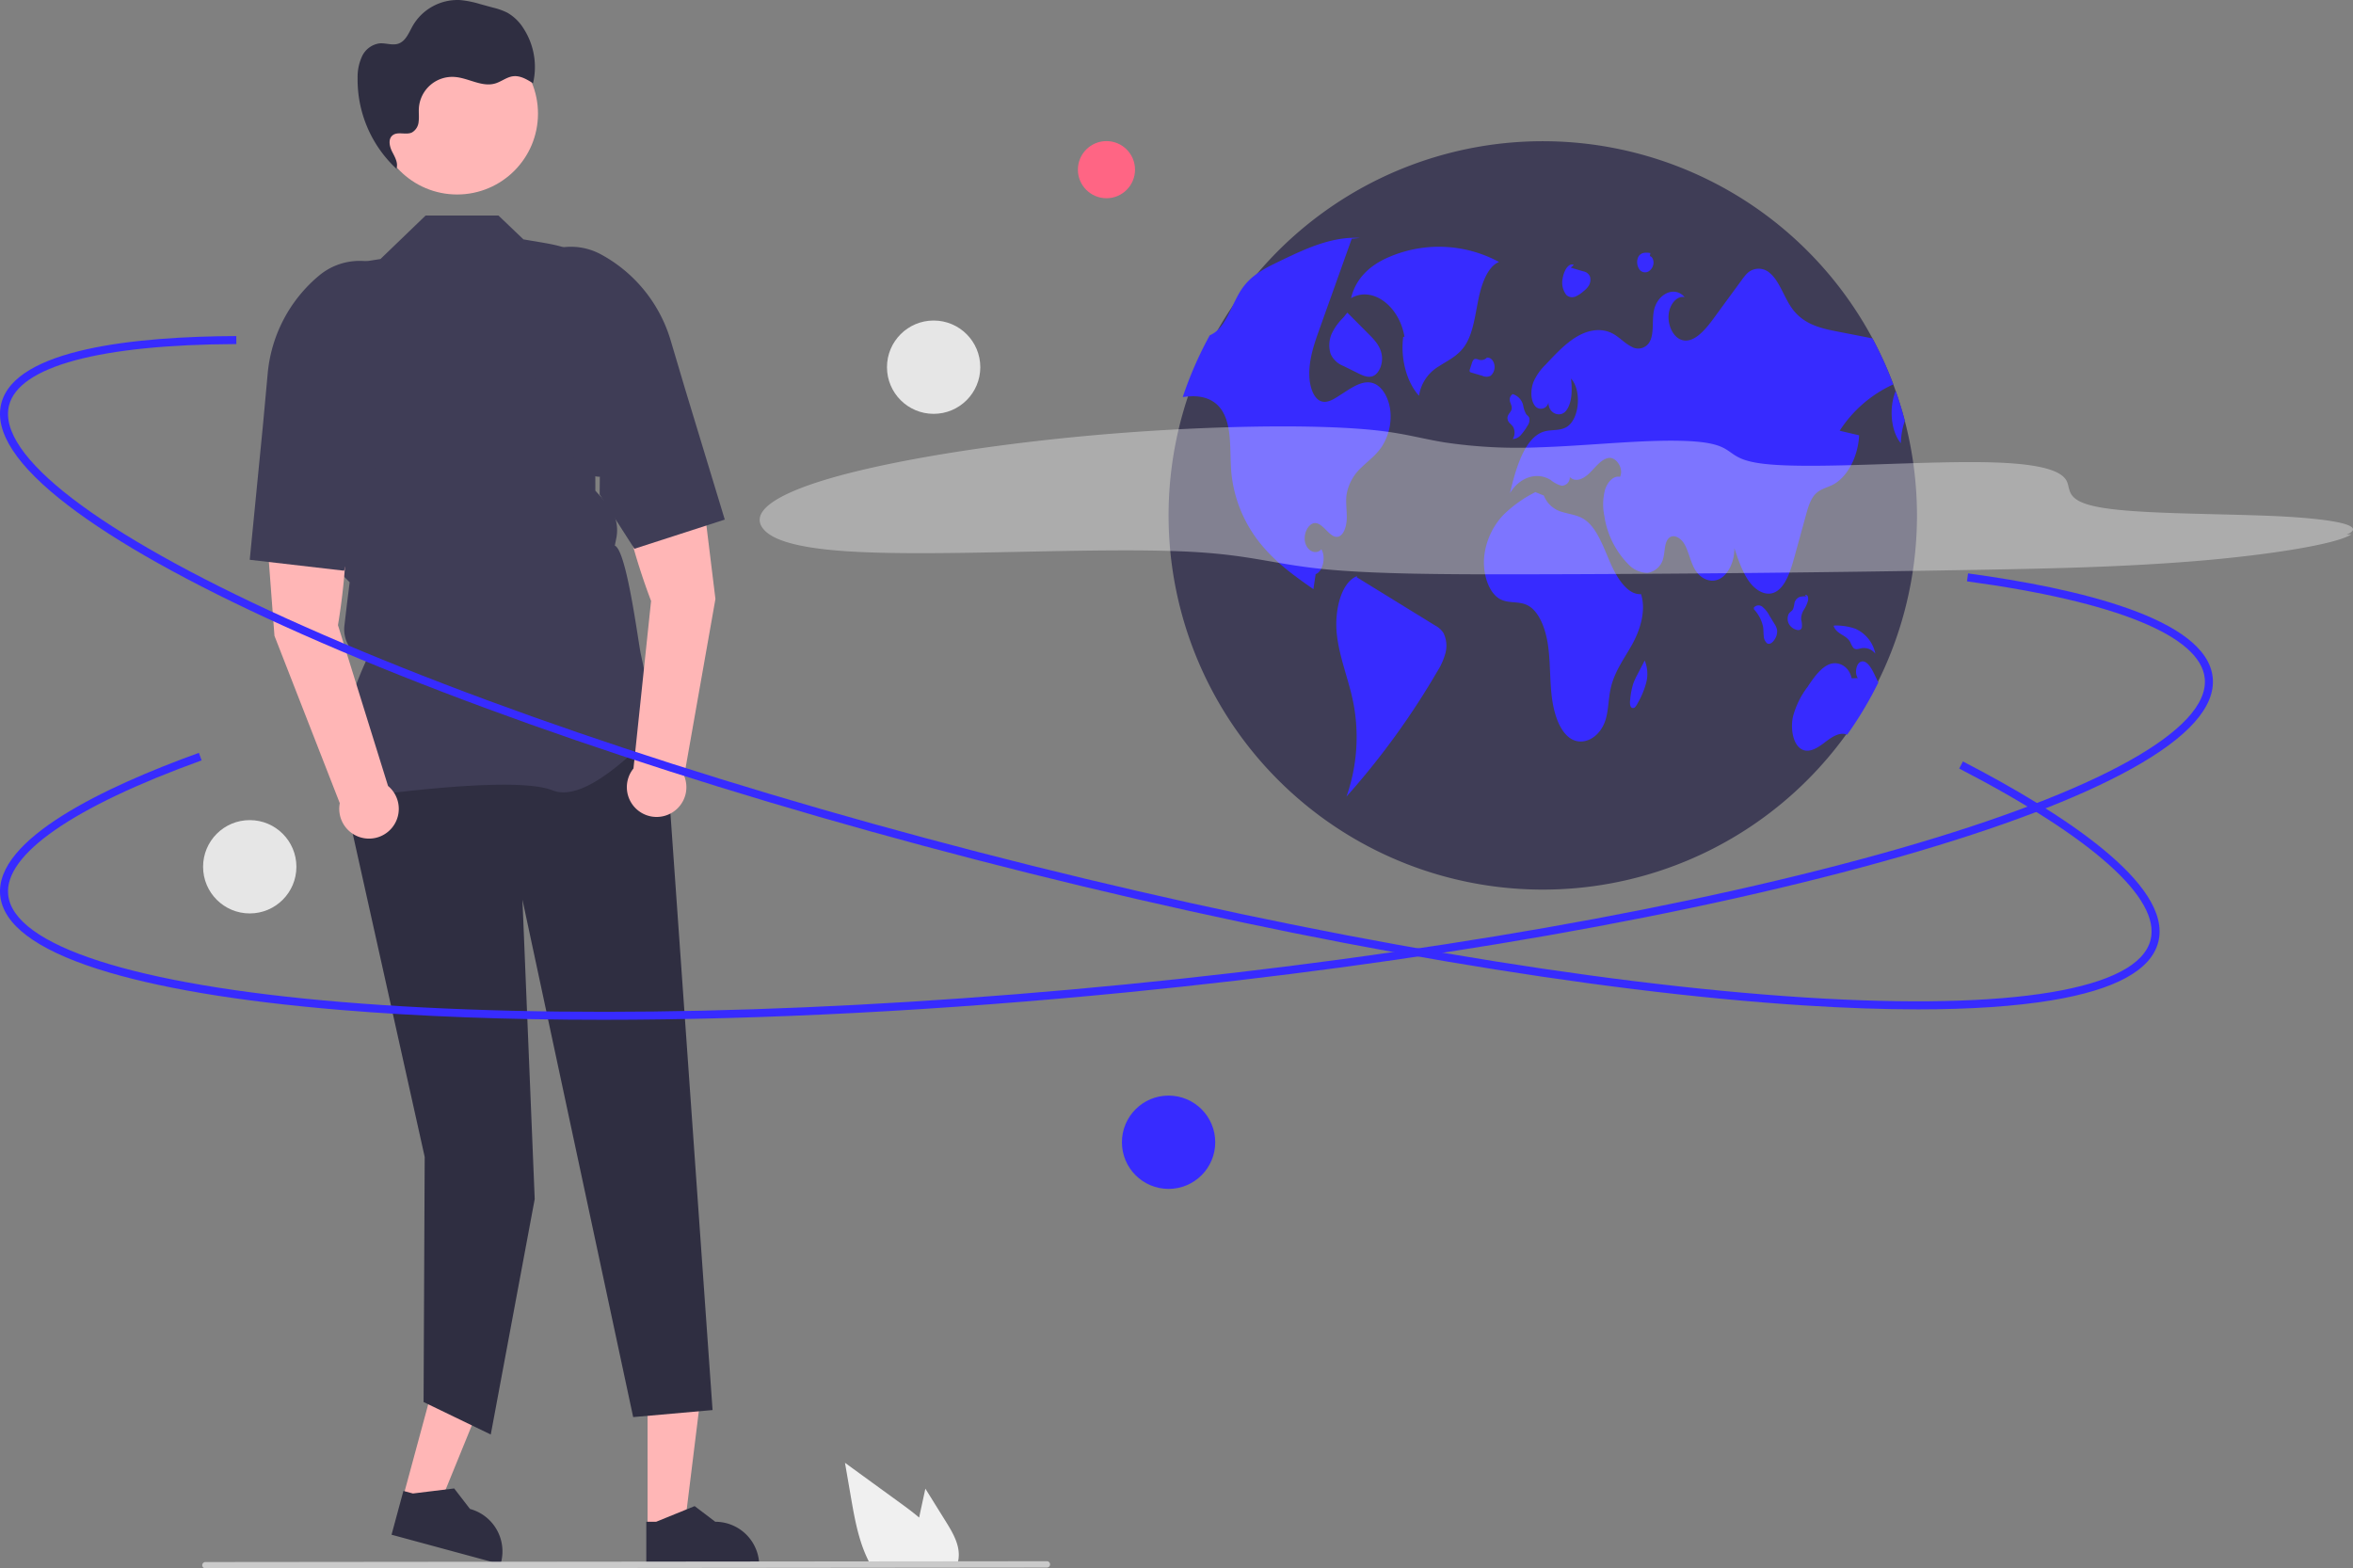 <svg xmlns="http://www.w3.org/2000/svg" data-name="Layer 1" width="881.631" height="587.665" viewBox="0 0 881.631 587.665" xmlns:xlink="http://www.w3.org/1999/xlink"><rect x="0" y="0" width="881.631" height="587.665" fill="#808080" stroke="none"/><polygon points="150.925 561.321 164.207 564.918 184.406 515.395 164.801 510.085 150.925 561.321" fill="#ffb6b6"/><path d="M303.076,731.061l40.848,11.064.14-.517a16.473,16.473,0,0,0-11.592-20.205l-.001-0-5.928-7.682-15.455,1.89-3.566-.966Z" transform="translate(-156.373 -156.01)" fill="#2f2e41"/><polygon points="242.64 572.847 256.401 572.846 262.948 519.764 242.637 519.765 242.64 572.847" fill="#ffb6b6"/><path d="M398.528,743.213l42.319-.002v-.535a16.473,16.473,0,0,0-16.472-16.472h-.001l-7.73-5.864-14.423,5.865-3.694 0Z" transform="translate(-156.373 -156.01)" fill="#2f2e41"/><path d="M404.889,422.773,423.357,684.351l-29.741,2.635L352.124,493.126l4.598,112.166-16.468,88.22L315.08,681.339l.418-91.859-33.051-148.442,8.797-18.265Z" transform="translate(-156.373 -156.01)" fill="#2f2e41"/><path d="M286.665,455.319l-.185-.259c-9.856-13.799,4.968-46.958,7.203-51.765h0a12.068,12.068,0,0,1-8.26-12.889l.964-8.193,1.005-8.036-7.197-7.197-.02-.179-4.142-36.242L270.01,306.486A52.848,52.848,0,0,1,285.01,255.27l13.921-2.21,16.918-16.301h27.282l9.354,8.937c17.463,3.063,20.463,2.063,35.463,20.063l-6.816,55.962-1.7,7.699.005,10.442L383.759,344.666a14.95,14.95,0,0,1,3.546,12.932l-.568,2.842h0c4.458,1.911,8.713,35.866,9.729,40.608l1.518,7.085c1.299,1.714,9.873,13.146,9.873,16.271,0,.469-.346.923-1.09,1.426-5.843,3.956-29.138,32.022-43.431,26.303-15.225-6.088-75.747,3.045-76.357,3.138Z" transform="translate(-156.373 -156.01)" fill="#3f3d56"/><path d="M283,390.244s7.006-39.595-.052-54.485l-28,2,4.261,56.487,24.477,62.717a11.154,11.154,0,1,0,18.078-6.463Z" transform="translate(-156.373 -156.01)" fill="#ffb6b6"/><path d="M254.947,314.759l1.733-18.871a54.107,54.107,0,0,1,19.403-36.752h0a23.687,23.687,0,0,1,24.787-3.272h0a23.631,23.631,0,0,1,12.205,29.866c-6.472,16.972-4.135,34.921-16.753,37.109l1.371,6.522-12.407,40.49-35.338-4.094Z" transform="translate(-156.373 -156.01)" fill="#3f3d56"/><path d="M393.727,443.944a11.154,11.154,0,1,0,18.994,2.795l11.713-66.298-6.89-56.226-27.849,3.525c-4.003,15.985,10.625,53.439,10.625,53.439Z" transform="translate(-156.373 -156.01)" fill="#ffb6b6"/><path d="M427.934,350.692l-33.851,10.939-13.033-20.332.066-6.665c-12.803.327-21.096-34.674-30.768-50.05a23.631,23.631,0,0,1,6.116-31.679h0a23.687,23.687,0,0,1,24.948-1.648h0a54.107,54.107,0,0,1,26.228,32.237l5.397,18.166Z" transform="translate(-156.373 -156.01)" fill="#3f3d56"/><circle cx="171.276" cy="42.575" r="30.299" fill="#ffb6b6"/><path d="M305.66,219.941c-.264-.232-.514-.48-.773-.718-.009.024-.011.05-.021.074Z" transform="translate(-156.373 -156.01)" fill="#2f2e41"/><path d="M352.478,166.59a17.182,17.182,0,0,0-6.067-5.85,25.38,25.38,0,0,0-5.304-1.879l-4.795-1.308a38.013,38.013,0,0,0-7.544-1.519,19.418,19.418,0,0,0-17.737,9.623c-1.449,2.57-2.611,5.772-5.407,6.712-2.254.758-4.714-.311-7.084-.104a8.53,8.53,0,0,0-6.476,4.77,18.38,18.38,0,0,0-1.699,8.141,45.619,45.619,0,0,0,14.522,34.048c.782-2.061-.506-4.287-1.524-6.259-1.03-1.995-1.667-4.777.059-6.214,1.92-1.599,4.996-.048,7.267-1.091a5.073,5.073,0,0,0,2.536-4.077c.22-1.657-.01-3.341.094-5.009a12.542,12.542,0,0,1,13.298-11.738q.057.004.113.008c5.168.369,10.184,3.901,15.158,2.448,2.335-.682,4.326-2.418,6.741-2.711,2.674-.324,5.19,1.186,7.461,2.635A26.596,26.596,0,0,0,352.478,166.59Z" transform="translate(-156.373 -156.01)" fill="#2f2e41"/><path d="M510.805,726.19l-7.71-12.39-1.54,7.08c-.27,1.24-.54,2.5-.79,3.75-2.19-1.87-4.52-3.6-6.8-5.26q-10.5-7.62-20.99-15.26l2.19,12.7c1.35,7.82,2.76,15.8,6.1,22.95.37.81.77,1.61,1.2,2.39h32.54a10.486,10.486,0,0,0,.54-2.24.774.774,0,0,0,.01-.15C516.066,734.91,513.385,730.34,510.805,726.19Z" transform="translate(-156.373 -156.01)" fill="#f0f0f0"/><path d="M548.666,743.368l-315.358.307a1.191,1.191,0,0,1,0-2.381l315.358-.307a1.191,1.191,0,0,1,0,2.381Z" transform="translate(-156.373 -156.01)" fill="#cacaca"/><path d="M874.637,349.406a140.208,140.208,0,1,1-8.877-49.372c.306.823.604,1.647.894,2.478v.008q1.941,5.481,3.419,11.167A141.16,141.16,0,0,1,874.637,349.406Z" transform="translate(-156.373 -156.01)" fill="#3f3d56"/><path d="M718.041,254.172a47.36,47.36,0,0,0-41.577-1.701c-5.813,2.53-11.934,7.068-13.874,15.264,7.843-4.629,17.996,2.685,20.014,14.417l-.471.13c-1.066,8.126,1.314,16.974,5.921,22.013a15.482,15.482,0,0,1,7.431-11.021c3.385-2.225,7.13-3.842,9.713-7.666,3.063-4.534,3.841-11.161,5.058-17.207S713.781,255.856,718.041,254.172Z" transform="translate(-156.373 -156.01)" fill="#372bff"/><path d="M674.137,323.324c-2.172,3.262-5.074,5.309-7.677,7.858a17.673,17.673,0,0,0-5.583,10.437c-.329,2.839.18,5.724.11,8.595-.07,2.87-1.027,6.101-2.98,6.814-3.082,1.113-5.434-4.611-8.602-5.011-2.517-.314-4.784,3.646-4.054,7.081s4.156,4.956,6.124,2.713c1.78,2.988.525,8.406-2.149,9.324-.282,1.882-.565,3.756-.839,5.638-6.76-4.729-13.59-9.536-19.338-16.46a49.962,49.962,0,0,1-11.386-26.913c-.745-7.959.361-17.064-3.293-23.188-2.925-4.901-7.944-5.983-12.461-5.678-.823.055-1.655.149-2.478.251a139.609,139.609,0,0,1,10.108-23.133,9.903,9.903,0,0,0,2.533-1.576c4.203-3.568,6.07-10.79,9.481-15.786q.329-.482.682-.941c3.49-4.556,8.163-6.901,12.68-9.081,9.998-4.854,20.287-9.771,30.842-9.097l-3.003.29q-5.258,14.727-10.524,29.454-.8,2.258-1.615,4.525c-1.992,5.583-4.046,11.527-3.741,17.777.18,3.701,1.466,7.654,3.913,8.924,2.282,1.176,4.776-.267,6.979-1.694.933-.596,1.859-1.192,2.792-1.796,3.348-2.157,7.058-4.368,10.594-2.925,3.239,1.317,5.63,5.717,6.085,10.461A20.914,20.914,0,0,1,674.137,323.324Z" transform="translate(-156.373 -156.01)" fill="#372bff"/><path d="M694.052,390.353q-14.669-9.032-29.339-18.064l.166-.428c-6.08,2.316-8.605,13.124-7.6,21.963s4.412,16.74,6.134,25.353a67.294,67.294,0,0,1-2.537,35.311,289.184,289.184,0,0,0,33.971-46.811,25.044,25.044,0,0,0,3.073-6.814,10.839,10.839,0,0,0-.718-7.709A8.583,8.583,0,0,0,694.052,390.353Z" transform="translate(-156.373 -156.01)" fill="#372bff"/><path d="M655.455,280.807a10.814,10.814,0,0,0-.496,7.864,8.717,8.717,0,0,0,4.87,4.511l5.404,2.678c1.798.891,3.735,1.791,5.568,1.058,2.21-.884,3.743-4.349,3.346-7.566-.422-3.423-2.58-5.778-4.575-7.783q-4.189-4.209-8.378-8.419l-1.574,1.928A21.02,21.02,0,0,0,655.455,280.807Z" transform="translate(-156.373 -156.01)" fill="#372bff"/><path d="M845.669,317.403q3.647.859,7.293,1.717c-.424,8.21-4.493,15.809-9.951,18.562-2.274,1.145-4.807,1.568-6.689,3.709-1.702,1.945-2.564,4.972-3.356,7.865q-2.082,7.575-4.164,15.15c-1.49,5.442-3.403,11.488-7.277,13.449-3.325,1.686-7.128-.377-9.685-3.835-2.556-3.458-4.117-8.108-5.63-12.641.094,4.94-2.203,9.787-5.458,11.504-3.262,1.717-7.23.165-9.41-3.67-1.568-2.752-2.219-6.383-3.756-9.175-1.537-2.792-4.76-4.391-6.438-1.772-1.106,1.741-.965,4.407-1.514,6.619a7.187,7.187,0,0,1-6.007,5.779,10.017,10.017,0,0,1-7.191-3.286,32.574,32.574,0,0,1-8.932-18.013,21.488,21.488,0,0,1,.251-9.849c.965-3.05,3.293-5.403,5.607-4.823,1.521-3.215-1.482-7.481-4.187-7.105-2.713.376-4.838,3.286-7.065,5.521-2.219,2.235-5.325,3.858-7.56,1.639a3.066,3.066,0,0,1-2.872,3.249q-.12.007-.241.005a11.12,11.12,0,0,1-4.054-2.149c-5.121-3.192-11.622-1.074-15.26,4.964,2.274-9.677,5.607-20.781,12.594-23.055,2.855-.933,5.968-.165,8.665-1.78,4.776-2.862,5.74-13.676,1.615-18.138.525,4.219.424,9.144-1.804,12.029-2.227,2.886-6.901,1.004-6.618-3.262a2.858,2.858,0,0,1-5.317,1.129c-1.482-2.258-1.357-5.952-.306-8.649a20.373,20.373,0,0,1,4.572-6.493c3.725-3.991,7.505-8.03,11.818-10.539,4.321-2.509,9.308-3.356,13.637-.863,2.282,1.317,4.29,3.513,6.619,4.674a4.905,4.905,0,0,0,6.754-1.582q.039-.063.077-.128c1.733-3.043.917-7.56,1.56-11.363,1.153-6.72,7.873-9.865,11.598-5.427-2.784-.714-5.662,2.58-6.007,6.572-.353,3.991,1.663,8.022,4.36,9.23,4.533,2.007,8.971-3.043,12.398-7.716q5.364-7.34,10.743-14.672a17.727,17.727,0,0,1,1.921-2.337,6.182,6.182,0,0,1,8.446-.172c3.623,2.956,5.325,9.018,8.297,13.19,4.313,6.062,10.767,7.536,16.774,8.712q6.716,1.306,13.441,2.627a139.27,139.27,0,0,1,7.803,17.229A47.221,47.221,0,0,0,845.669,317.403Z" transform="translate(-156.373 -156.01)" fill="#372bff"/><path d="M870.073,313.686a28.265,28.265,0,0,0-1.49,8.399c-3.843-4.689-4.454-13.48-1.929-19.565Q868.595,308.001,870.073,313.686Z" transform="translate(-156.373 -156.01)" fill="#372bff"/><path d="M860.145,411.756a140.595,140.595,0,0,1-11.684,19.55c-2.823-1.208-5.858.949-8.501,2.972-2.76,2.117-6.077,4.18-8.908,2.251-2.894-1.976-3.827-7.505-2.909-11.888a31.676,31.676,0,0,1,5.426-11.167c2.353-3.513,4.87-7.16,8.14-8.524,3.278-1.364,7.489.565,8.446,5.223l2.321-.078c-1.302-1.788-.619-5.489,1.129-6.14,2.015-.761,3.764,2.007,4.956,4.454C859.094,409.513,859.635,410.627,860.145,411.756Z" transform="translate(-156.373 -156.01)" fill="#372bff"/><path d="M771.245,378.633c-4.989.314-8.941-5.828-11.567-11.871s-5.022-12.952-9.524-16.028c-2.572-1.757-5.505-1.998-8.295-2.85a10.271,10.271,0,0,1-7.044-6.202l-3.165-1.278a47.53,47.53,0,0,0-12.016,8.568,26.856,26.856,0,0,0-7.16,15.653c-.605,6.335,1.628,13.399,5.799,15.778,3.296,1.88,7.134.695,10.472,2.417,4.171,2.151,6.648,8.398,7.585,14.567s.7,12.58,1.371,18.818,2.519,12.73,6.345,15.928c4.787,4.001,11.812.676,13.959-6.607,1.054-3.572,1.017-7.603,1.805-11.312,1.388-6.53,5.132-11.376,8.102-16.732S773.221,384.85,771.245,378.633Z" transform="translate(-156.373 -156.01)" fill="#372bff"/><path d="M721.945,314.462a13.315,13.315,0,0,1,1.299,1.379,4.531,4.531,0,0,1-.08,4.679,4.353,4.353,0,0,0,3.118-1.585,20.04,20.04,0,0,0,2.39-3.367,3.67,3.67,0,0,0,.705-2.937c-.236-.673-.793-.96-1.184-1.465a9.959,9.959,0,0,1-1.093-3.176,5.728,5.728,0,0,0-4.151-4.375l.25.048a2.372,2.372,0,0,0-1.111,2.526c.151.979.78,1.791.718,2.789-.09,1.435-1.524,2.109-1.613,3.544A2.74,2.74,0,0,0,721.945,314.462Z" transform="translate(-156.373 -156.01)" fill="#372bff"/><path d="M713.396,290.074l.022-.004a4.005,4.005,0,0,0,.426-.453Z" transform="translate(-156.373 -156.01)" fill="#372bff"/><path d="M714.893,296.81A4.351,4.351,0,0,0,716.247,292.497c-.362-1.632-1.645-2.729-2.828-2.428a2.883,2.883,0,0,1-2.681.789c-.732-.188-1.535-.673-2.169-.122a3.284,3.284,0,0,0-.739,1.443q-.352,1.081-.705,2.163a1.365,1.365,0,0,0-.083.819.694.694,0,0,0,.532.423q2.114.623,4.227,1.246A3.642,3.642,0,0,0,714.893,296.81Z" transform="translate(-156.373 -156.01)" fill="#372bff"/><path d="M821.26,389.813q-.977-1.6-1.954-3.199a10.687,10.687,0,0,0-2.575-3.233,2.281,2.281,0,0,0-3.214.284l-.034.042.079.609a13.755,13.755,0,0,1,3.432,6.696c.148,1.09.097,2.218.227,3.312a3.863,3.863,0,0,0,1.207,2.701c1.026.685,2.23-.325,2.96-1.558a5.364,5.364,0,0,0,.831-3.414A5.987,5.987,0,0,0,821.26,389.813Z" transform="translate(-156.373 -156.01)" fill="#372bff"/><path d="M831.478,391.201a7.384,7.384,0,0,0-.238-2.977,6.536,6.536,0,0,1,.995-3.705,12.045,12.045,0,0,0,1.55-3.397,2.842,2.842,0,0,0-.074-1.664c-.216-.484-.738-.705-1.037-.322l.641.413a5.837,5.837,0,0,0-2.601.126,3.219,3.219,0,0,0-1.971,2.222,13.756,13.756,0,0,1-.517,2.306c-.382.786-1.122,1.047-1.588,1.737a4.153,4.153,0,0,0,.065,3.946,4.606,4.606,0,0,0,2.605,2.049C830.089,392.215,831.119,392.23,831.478,391.201Z" transform="translate(-156.373 -156.01)" fill="#372bff"/><path d="M849.672,396.691A8.95,8.95,0,0,0,850.8,398.76c.871.877,2.055.338,3.112.125a5.38,5.38,0,0,1,5.118,2.053,13.027,13.027,0,0,0-7.492-9.348,22.011,22.011,0,0,0-7.705-1.205l-.447.115C844.525,393.819,848.105,393.745,849.672,396.691Z" transform="translate(-156.373 -156.01)" fill="#372bff"/><path d="M772.61,403.48l.007.014.13-.251Z" transform="translate(-156.373 -156.01)" fill="#372bff"/><path d="M769.85,408.822a24.52,24.52,0,0,0-1.549,3.402,29.613,29.613,0,0,0-1.122,5.821c-.14,1.122-.183,2.554.519,3.101a.997.997,0,0,0,1.304-.177,5.157,5.157,0,0,0,.945-1.405,32.372,32.372,0,0,0,3.191-7.575,13.181,13.181,0,0,0-.523-8.495Q771.234,406.158,769.85,408.822Z" transform="translate(-156.373 -156.01)" fill="#372bff"/><path d="M743.222,266.481a3.142,3.142,0,0,0,3.387.661,11.183,11.183,0,0,0,3.187-2.105,7.498,7.498,0,0,0,1.932-2.107,4.274,4.274,0,0,0,.395-3.256,3.307,3.307,0,0,0-2.521-1.994q-2.346-.696-4.692-1.391l1.131-1.02c-1.164-.625-2.452.535-3.179,1.97a10.606,10.606,0,0,0-.965,2.971A7.626,7.626,0,0,0,743.222,266.481Z" transform="translate(-156.373 -156.01)" fill="#372bff"/><path d="M770.833,257.212a2.584,2.584,0,0,0,3.521.286,3.936,3.936,0,0,0,1.557-2.805c.111-1.23-.498-2.597-1.366-2.704l.199-1.152c-1.673-.302-3.733-.363-4.63,1.669A4.771,4.771,0,0,0,770.833,257.212Z" transform="translate(-156.373 -156.01)" fill="#372bff"/><g opacity="0.35"><path d="M1035.587,356.36c9.235-4.027-9.494-6.371-30.743-7.142s-46.955-.728-60.534-2.92c-13.133-2.12-12.166-5.89-13.27-9.305s-6.154-6.918-26.647-7.677c-25.537-.946-67.649,2.696-86.927.509-17.99-2.04-7.296-8.44-33.528-8.685-14.979-.14-34.277,1.97-50.944,2.479a185.716,185.716,0,0,1-35.348-1.843c-8.124-1.331-13.782-3.018-22.925-4.194-24.004-3.087-70.969-2.049-112.886,1.907s-77.848,10.439-98.112,16.86-25.862,12.743-21.142,18.104c3.014,3.423,10.727,6.624,29.437,8,34.996,2.573,97.303-1.856,133.465.485,20.155,1.305,29.096,4.539,46.78,6.309,18.998,1.902,46.81,2.002,74.135,1.957,56.894-.094,115.243-.679,174.741-1.75,24.851-.448,50.891-1.03,77.335-3.164s53.416-6.251,58.995-10.11" transform="translate(-156.373 -156.01)" fill="#fff"/></g><path d="M875.024,534.213q-19.368,0-42.457-1.464c-79.614-5.056-182.738-22.633-290.376-49.492-107.638-26.859-206.93-59.794-279.585-92.734-35.393-16.047-62.556-31.236-80.735-45.147-19.247-14.727-27.666-27.564-25.024-38.153,5.148-20.629,50.731-25.142,88.064-25.295l.013,3c-51.268.21-81.514,8.387-85.166,23.022-4.652,18.64,33.287,47.741,104.087,79.841,72.496,32.868,171.605,65.739,279.073,92.557,107.467,26.816,210.401,44.363,289.84,49.408,77.579,4.928,124.743-2.938,129.395-21.578,3.862-15.477-21.598-38.275-71.689-64.198l1.379-2.664c36.397,18.836,78.646,45.852,73.222,67.589-2.643,10.589-16.105,17.965-40.015,21.923C911.419,533.083,894.678,534.213,875.024,534.213Z" transform="translate(-156.373 -156.01)" fill="#372bff"/><path d="M382.37,538.12c-35.599.001-68.694-1.221-98.322-3.686-38.727-3.223-69.415-8.403-91.21-15.396-23.077-7.405-35.319-16.667-36.388-27.528-2.083-21.158,39.334-40.725,74.445-53.413l1.02,2.822c-48.217,17.424-73.957,35.286-72.479,50.298,1.882,19.119,47.392,33.781,124.862,40.228,79.325,6.601,183.717,4.262,293.947-6.59,110.23-10.849,213.076-28.906,289.591-50.846,74.726-21.426,116.505-44.68,114.623-63.799-1.562-15.874-33.203-28.793-89.092-36.379l.403-2.973c40.61,5.512,89.479,16.762,91.674,39.058,1.069,10.861-9.133,22.332-30.323,34.094-20.015,11.109-49.104,22.173-86.459,32.883-76.685,21.988-179.72,40.081-290.125,50.948C509.278,534.657,442.292,538.12,382.37,538.12Z" transform="translate(-156.373 -156.01)" fill="#372bff"/><circle cx="437.848" cy="427.992" r="17.483" fill="#372bff"/><circle cx="93.574" cy="324.773" r="17.483" fill="#e6e6e6"/><circle cx="414.573" cy="63.572" r="10.702" fill="#ff6584"/><circle cx="349.82" cy="137.582" r="17.483" fill="#e6e6e6"/></svg>